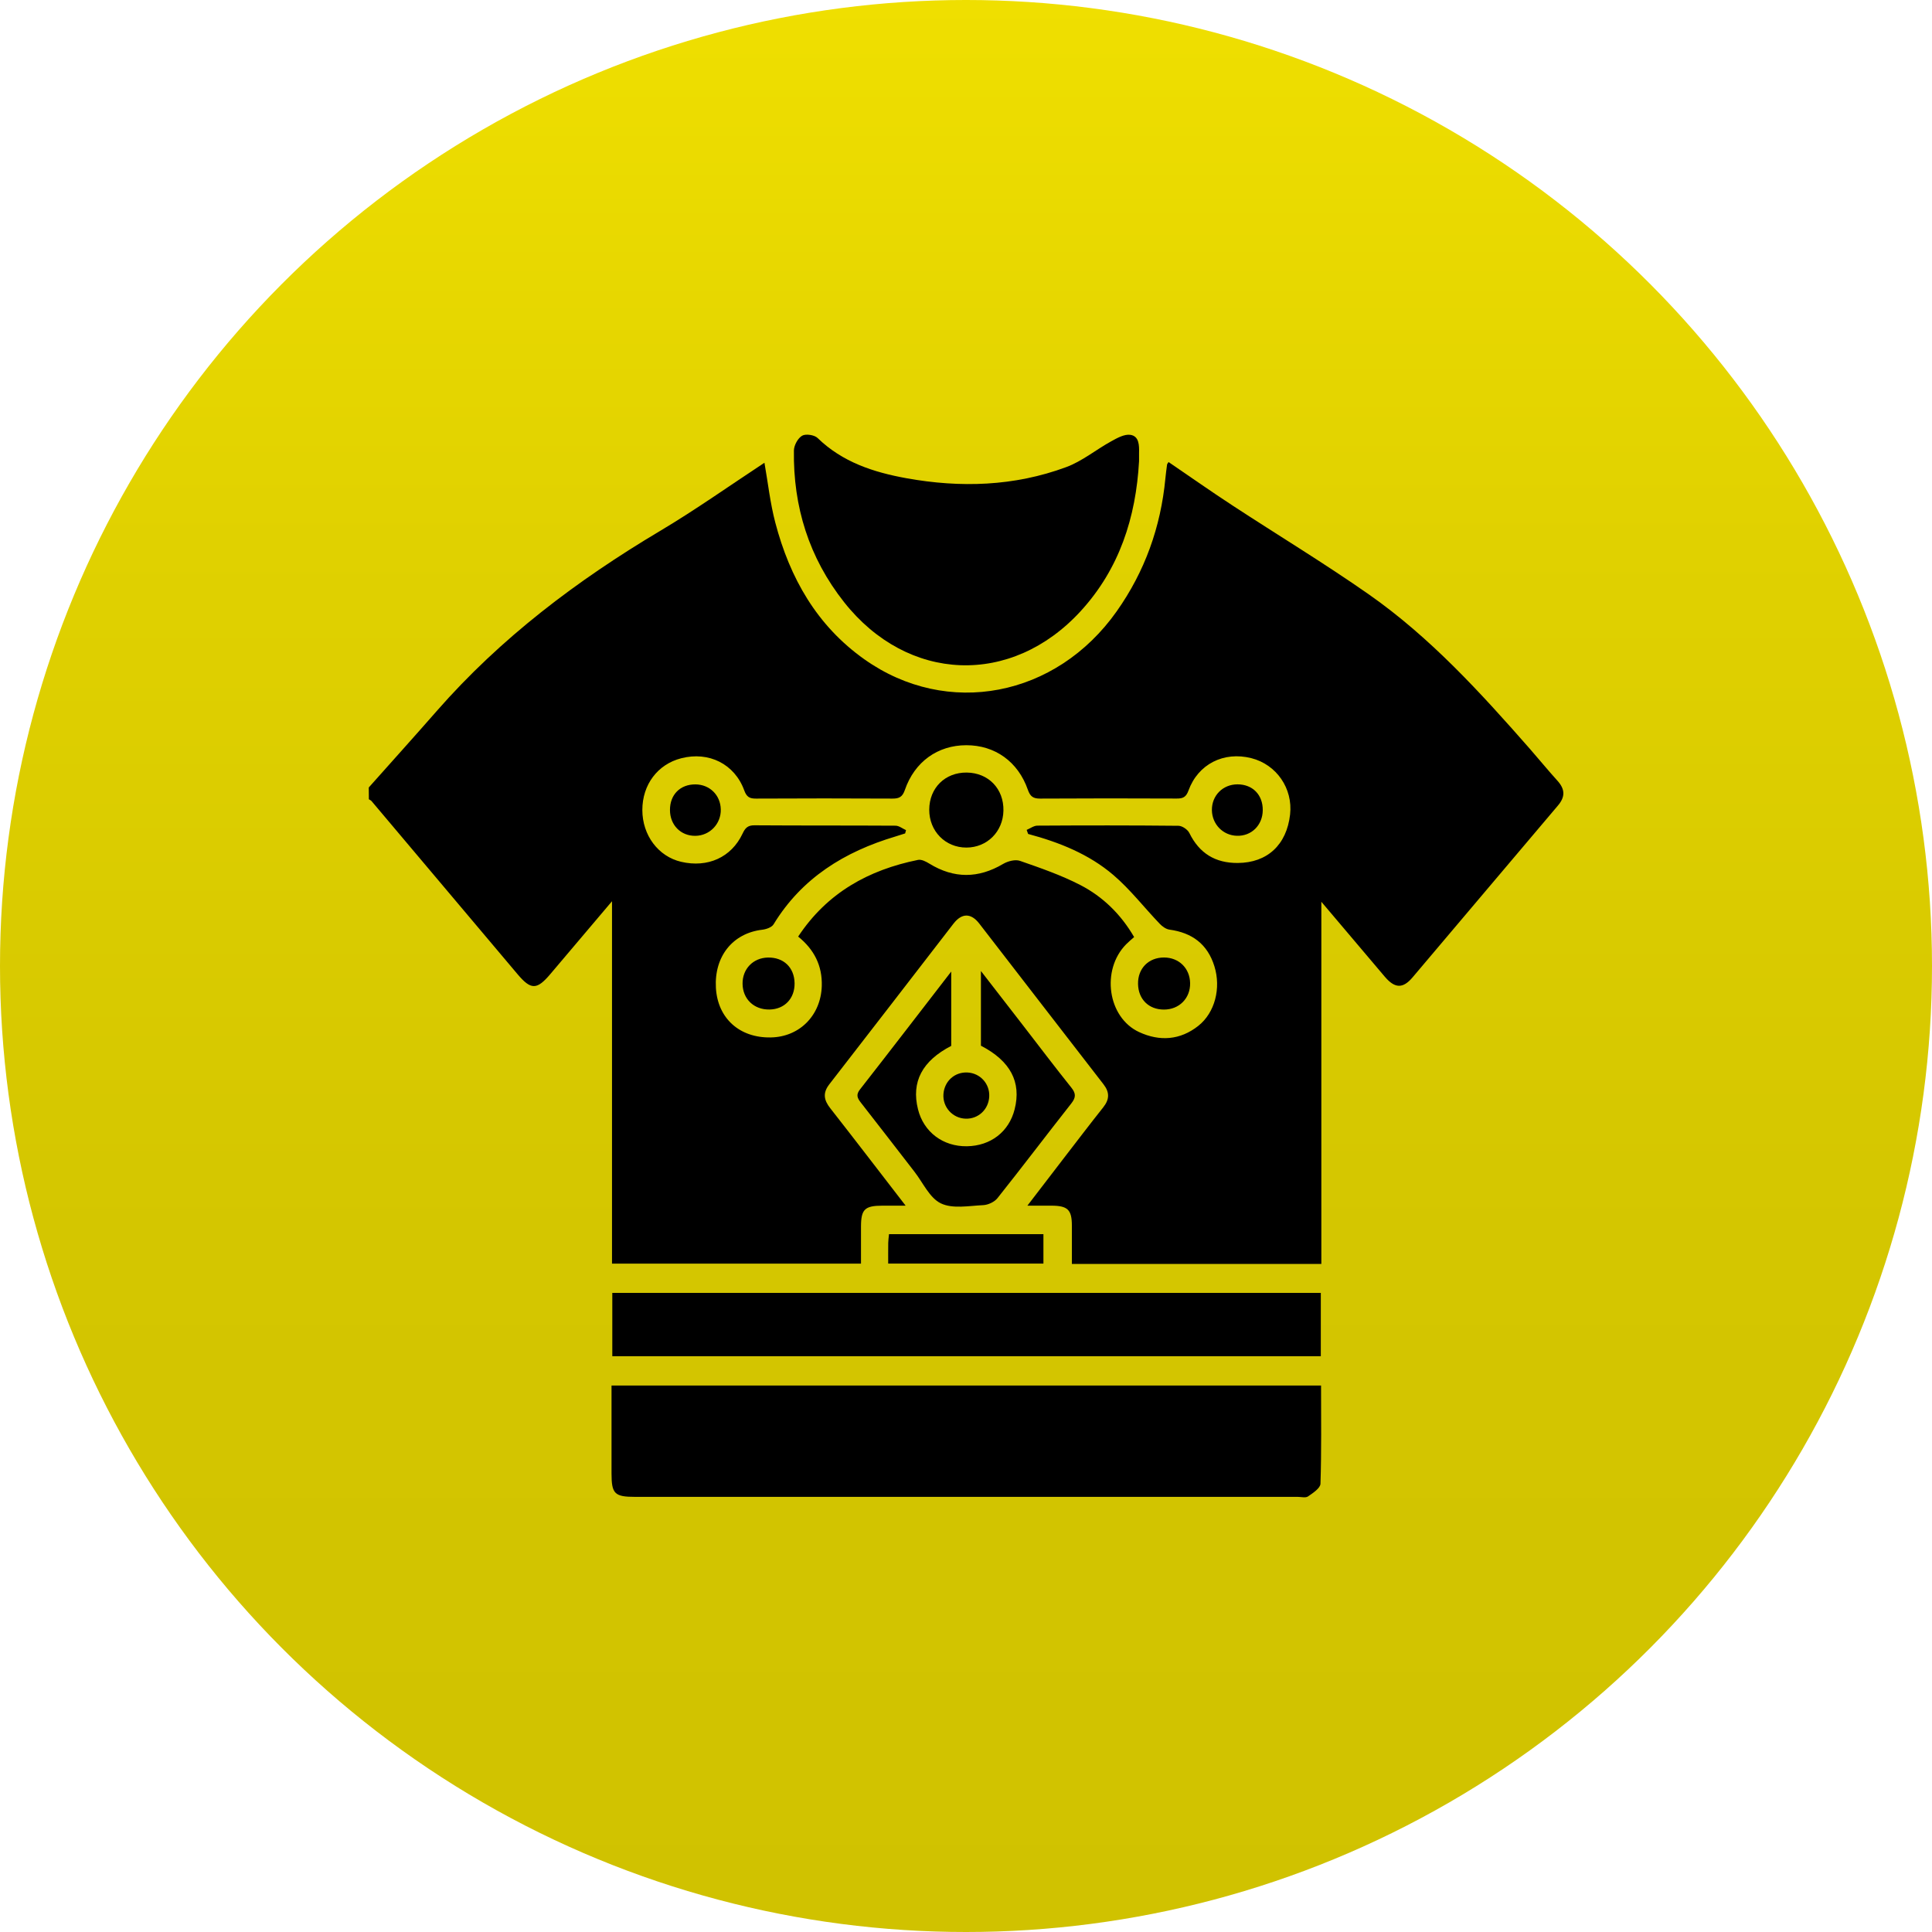 <?xml version="1.0" encoding="utf-8"?>
<!-- Generator: Adobe Illustrator 27.8.0, SVG Export Plug-In . SVG Version: 6.00 Build 0)  -->
<svg version="1.1" id="Layer_1" xmlns="http://www.w3.org/2000/svg" xmlns:xlink="http://www.w3.org/1999/xlink" x="0px" y="0px"
	 viewBox="0 0 400 400" style="enable-background:new 0 0 400 400;" xml:space="preserve">
<style type="text/css">
	.st0{fill:url(#SVGID_1_);}
	.st1{fill:url(#SVGID_00000159442075496038488230000010942988616548720058_);}
	.st2{fill:url(#SVGID_00000106851097050260270450000007126798466282336177_);}
	.st3{fill:url(#SVGID_00000146464256381506435120000009096422126671269262_);}
	.st4{fill:url(#SVGID_00000143575012616952894610000013062820723556642739_);}
	.st5{fill:url(#SVGID_00000123438542900983219260000002921290462304436876_);}
	.st6{fill:url(#SVGID_00000080929534206708216180000000442999115907626661_);}
	.st7{fill:url(#SVGID_00000129204936306855166570000018188378657808173719_);}
	.st8{fill:url(#SVGID_00000098942974090913796690000017882741021387838897_);}
</style>
<g>
	<linearGradient id="SVGID_1_" gradientUnits="userSpaceOnUse" x1="200" y1="0" x2="200" y2="400">
		<stop  offset="0" style="stop-color:#EFDF00"/>
		<stop  offset="0.281" style="stop-color:#E0D100"/>
		<stop  offset="0.641" style="stop-color:#D4C600"/>
		<stop  offset="1" style="stop-color:#D0C200"/>
	</linearGradient>
	<circle class="st0" cx="200" cy="200" r="200"/>
	<g>
		<path d="M76.35,163.04c4.69-5.27,9.42-10.52,14.07-15.83c13.24-15.12,29.03-27.04,46.23-37.28c7.38-4.39,14.4-9.38,21.62-14.12
			c0.73,4.12,1.18,8.34,2.25,12.4c3,11.44,8.6,21.33,18.45,28.3c17.17,12.16,39.69,7.82,52.23-9.94
			c5.84-8.27,9.12-17.46,10.08-27.51c0.09-0.96,0.22-1.92,0.35-2.88c0.02-0.13,0.14-0.25,0.31-0.52c4.38,2.99,8.71,6.03,13.14,8.93
			c9.42,6.17,19.07,12,28.29,18.45c12.76,8.93,23.18,20.39,33.4,32.03c1.91,2.18,3.74,4.43,5.69,6.58c1.55,1.72,1.65,3.29,0.11,5.11
			c-10.06,11.85-20.06,23.74-30.11,35.59c-2.02,2.39-3.68,2.3-5.75-0.13c-4.26-5.01-8.49-10.03-13.14-15.52c0,25.36,0,50.1,0,74.99
			c-17.26,0-34.29,0-51.65,0c0-2.72,0.01-5.35,0-7.98c-0.01-3.24-0.86-4.07-4.18-4.09c-1.51-0.01-3.01,0-5.03,0
			c2.63-3.42,4.95-6.46,7.28-9.49c2.8-3.63,5.58-7.29,8.43-10.88c1.3-1.64,1.34-3.1,0.04-4.77c-8.59-11.07-17.12-22.17-25.7-33.25
			c-1.72-2.23-3.62-2.23-5.35,0c-8.57,11.08-17.1,22.19-25.7,33.25c-1.4,1.8-1.15,3.26,0.18,4.96c5.11,6.52,10.14,13.1,15.61,20.18
			c-1.9,0-3.35,0-4.81,0c-3.66,0.01-4.42,0.76-4.43,4.32c-0.01,2.49,0,4.97,0,7.68c-17.2,0-34.22,0-51.55,0c0-24.71,0-49.5,0-75.03
			c-4.58,5.41-8.67,10.24-12.76,15.07c-2.81,3.32-4.02,3.33-6.82,0.01c-10.07-11.94-20.14-23.88-30.21-35.82
			c-0.14-0.16-0.37-0.25-0.55-0.37C76.35,164.65,76.35,163.85,76.35,163.04z M212.86,172.66c-0.1-0.28-0.2-0.56-0.3-0.84
			c0.74-0.31,1.47-0.87,2.21-0.88c9.74-0.06,19.49-0.07,29.23,0.03c0.77,0.01,1.89,0.78,2.24,1.49c2.07,4.22,5.38,6.24,10.03,6.21
			c6.11-0.04,10.12-3.75,10.83-10.05c0.6-5.37-2.81-10.33-8.02-11.65c-5.71-1.45-11.03,1.22-13.02,6.71
			c-0.49,1.35-1.14,1.66-2.43,1.65c-9.42-0.04-18.84-0.05-28.27,0.01c-1.43,0.01-2.06-0.42-2.55-1.82
			c-2.03-5.84-6.83-9.24-12.75-9.23c-5.9,0-10.71,3.41-12.72,9.27c-0.5,1.44-1.18,1.79-2.57,1.78c-9.42-0.05-18.84-0.05-28.27,0
			c-1.31,0.01-1.92-0.35-2.41-1.69c-1.99-5.48-7.34-8.13-13.05-6.66c-4.89,1.25-8.05,5.47-8.05,10.71c0,5.23,3.3,9.63,8.04,10.73
			c5.5,1.28,10.39-0.92,12.7-5.82c0.53-1.13,1.04-1.75,2.45-1.74c9.74,0.07,19.49,0.02,29.23,0.08c0.72,0,1.45,0.6,2.17,0.92
			c-0.06,0.23-0.12,0.45-0.18,0.68c-0.67,0.22-1.34,0.44-2.02,0.64c-10.52,3.14-19.36,8.57-25.22,18.18
			c-0.38,0.63-1.51,1.02-2.35,1.12c-6.1,0.72-9.96,5.51-9.59,12.04c0.36,6.29,4.88,10.38,11.36,10.26
			c5.97-0.1,10.37-4.58,10.56-10.64c0.13-4.23-1.59-7.58-4.89-10.24c6.01-9.09,14.59-13.81,24.83-15.88
			c0.7-0.14,1.65,0.35,2.34,0.78c5.09,3.12,10.12,3.09,15.26,0.06c0.98-0.58,2.5-0.98,3.49-0.64c4.23,1.47,8.51,2.95,12.47,4.99
			c4.7,2.42,8.44,6.09,11.17,10.79c-0.61,0.54-1.16,0.99-1.66,1.5c-5.22,5.3-3.84,15.15,2.69,18.17c4.25,1.97,8.51,1.69,12.27-1.3
			c3.44-2.73,4.72-7.81,3.32-12.32c-1.42-4.59-4.62-6.95-9.3-7.59c-0.73-0.1-1.5-0.66-2.03-1.22c-3.21-3.35-6.08-7.09-9.58-10.08
			C225.46,176.84,219.3,174.38,212.86,172.66z"/>
		<path d="M126.61,286.86c49.15,0,97.91,0,146.9,0c0,6.85,0.1,13.59-0.12,20.33c-0.03,0.92-1.56,1.93-2.58,2.63
			c-0.5,0.34-1.41,0.09-2.13,0.09c-45.73,0-91.45,0-137.18,0c-4.25,0-4.89-0.63-4.89-4.85
			C126.61,299.04,126.61,293.03,126.61,286.86z"/>
		<path d="M235.83,95.47c-0.65,11.67-4.07,22.3-12.08,31.05c-14.34,15.66-35.81,14.83-48.99-1.85
			c-7.26-9.19-10.56-19.76-10.39-31.41c0.02-1.07,0.82-2.54,1.7-3.05c0.75-0.44,2.54-0.17,3.2,0.47c5.15,5.01,11.6,7.1,18.39,8.33
			c11.19,2.02,22.32,1.68,33.06-2.29c3.32-1.22,6.19-3.62,9.34-5.35c1.23-0.68,2.74-1.53,3.98-1.34c1.8,0.27,1.83,2.16,1.79,3.74
			C235.82,94.35,235.83,94.91,235.83,95.47z"/>
		<path d="M273.46,267.68c0,4.44,0,8.69,0,13.11c-48.89,0-97.72,0-146.69,0c0-4.31,0-8.62,0-13.11
			C175.58,267.68,224.4,267.68,273.46,267.68z"/>
		<path d="M203.09,216.5c0-4.94,0-9.89,0-15.46c3.11,4.02,5.89,7.6,8.66,11.18c3.35,4.33,6.64,8.69,10.06,12.96
			c1,1.24,0.94,2.07-0.02,3.29c-5.13,6.51-10.12,13.12-15.28,19.6c-0.63,0.79-1.93,1.39-2.94,1.44c-2.96,0.14-6.35,0.81-8.78-0.37
			c-2.34-1.13-3.7-4.29-5.48-6.57c-3.7-4.77-7.37-9.55-11.09-14.3c-0.71-0.91-1.04-1.6-0.18-2.7c6.24-7.98,12.41-16.02,18.9-24.42
			c0,5.4,0,10.37,0,15.39c-6,3.1-8.3,7.44-6.88,13.12c1.17,4.71,5.17,7.73,10.12,7.66c4.93-0.07,8.72-3.01,9.89-7.65
			C211.5,224.02,209.19,219.66,203.09,216.5z"/>
		<path d="M183.89,261.61c0-1.57-0.01-2.93,0.01-4.29c0.01-0.55,0.09-1.1,0.16-1.8c10.63,0,21.19,0,31.97,0c0,1.96,0,3.91,0,6.09
			C205.47,261.61,194.85,261.61,183.89,261.61z"/>
		<path d="M204.81,227.02c-0.12,2.66-2.25,4.67-4.88,4.59c-2.71-0.08-4.8-2.4-4.6-5.1c0.2-2.68,2.34-4.6,4.99-4.46
			C202.95,222.19,204.94,224.39,204.81,227.02z"/>
		<path d="M200.17,159.95c4.49,0.06,7.67,3.37,7.58,7.89c-0.09,4.35-3.38,7.63-7.66,7.64c-4.37,0.01-7.72-3.4-7.7-7.85
			C192.41,163.12,195.67,159.9,200.17,159.95z"/>
		<path d="M240.97,209.02c-3.13,0-5.29-2.13-5.35-5.29c-0.07-3.22,2.18-5.5,5.39-5.49c3.08,0.01,5.33,2.23,5.39,5.29
			C246.46,206.68,244.14,209.03,240.97,209.02z"/>
		<path d="M164.51,203.57c0.04,3.16-2.08,5.38-5.18,5.44c-3.22,0.06-5.55-2.16-5.59-5.32c-0.04-3.07,2.17-5.37,5.23-5.44
			C162.25,198.18,164.46,200.31,164.51,203.57z"/>
		<path d="M138.71,167.7c-0.01-3.18,2.12-5.32,5.27-5.3c2.95,0.02,5.18,2.21,5.25,5.16c0.08,2.99-2.26,5.44-5.23,5.49
			C140.96,173.1,138.71,170.82,138.71,167.7z"/>
		<path d="M261.44,167.75c-0.03,3.1-2.33,5.38-5.35,5.29c-2.89-0.08-5.13-2.38-5.18-5.3c-0.04-3.03,2.26-5.35,5.31-5.35
			C259.36,162.4,261.47,164.57,261.44,167.75z"/>
	</g>
</g>
</svg>
